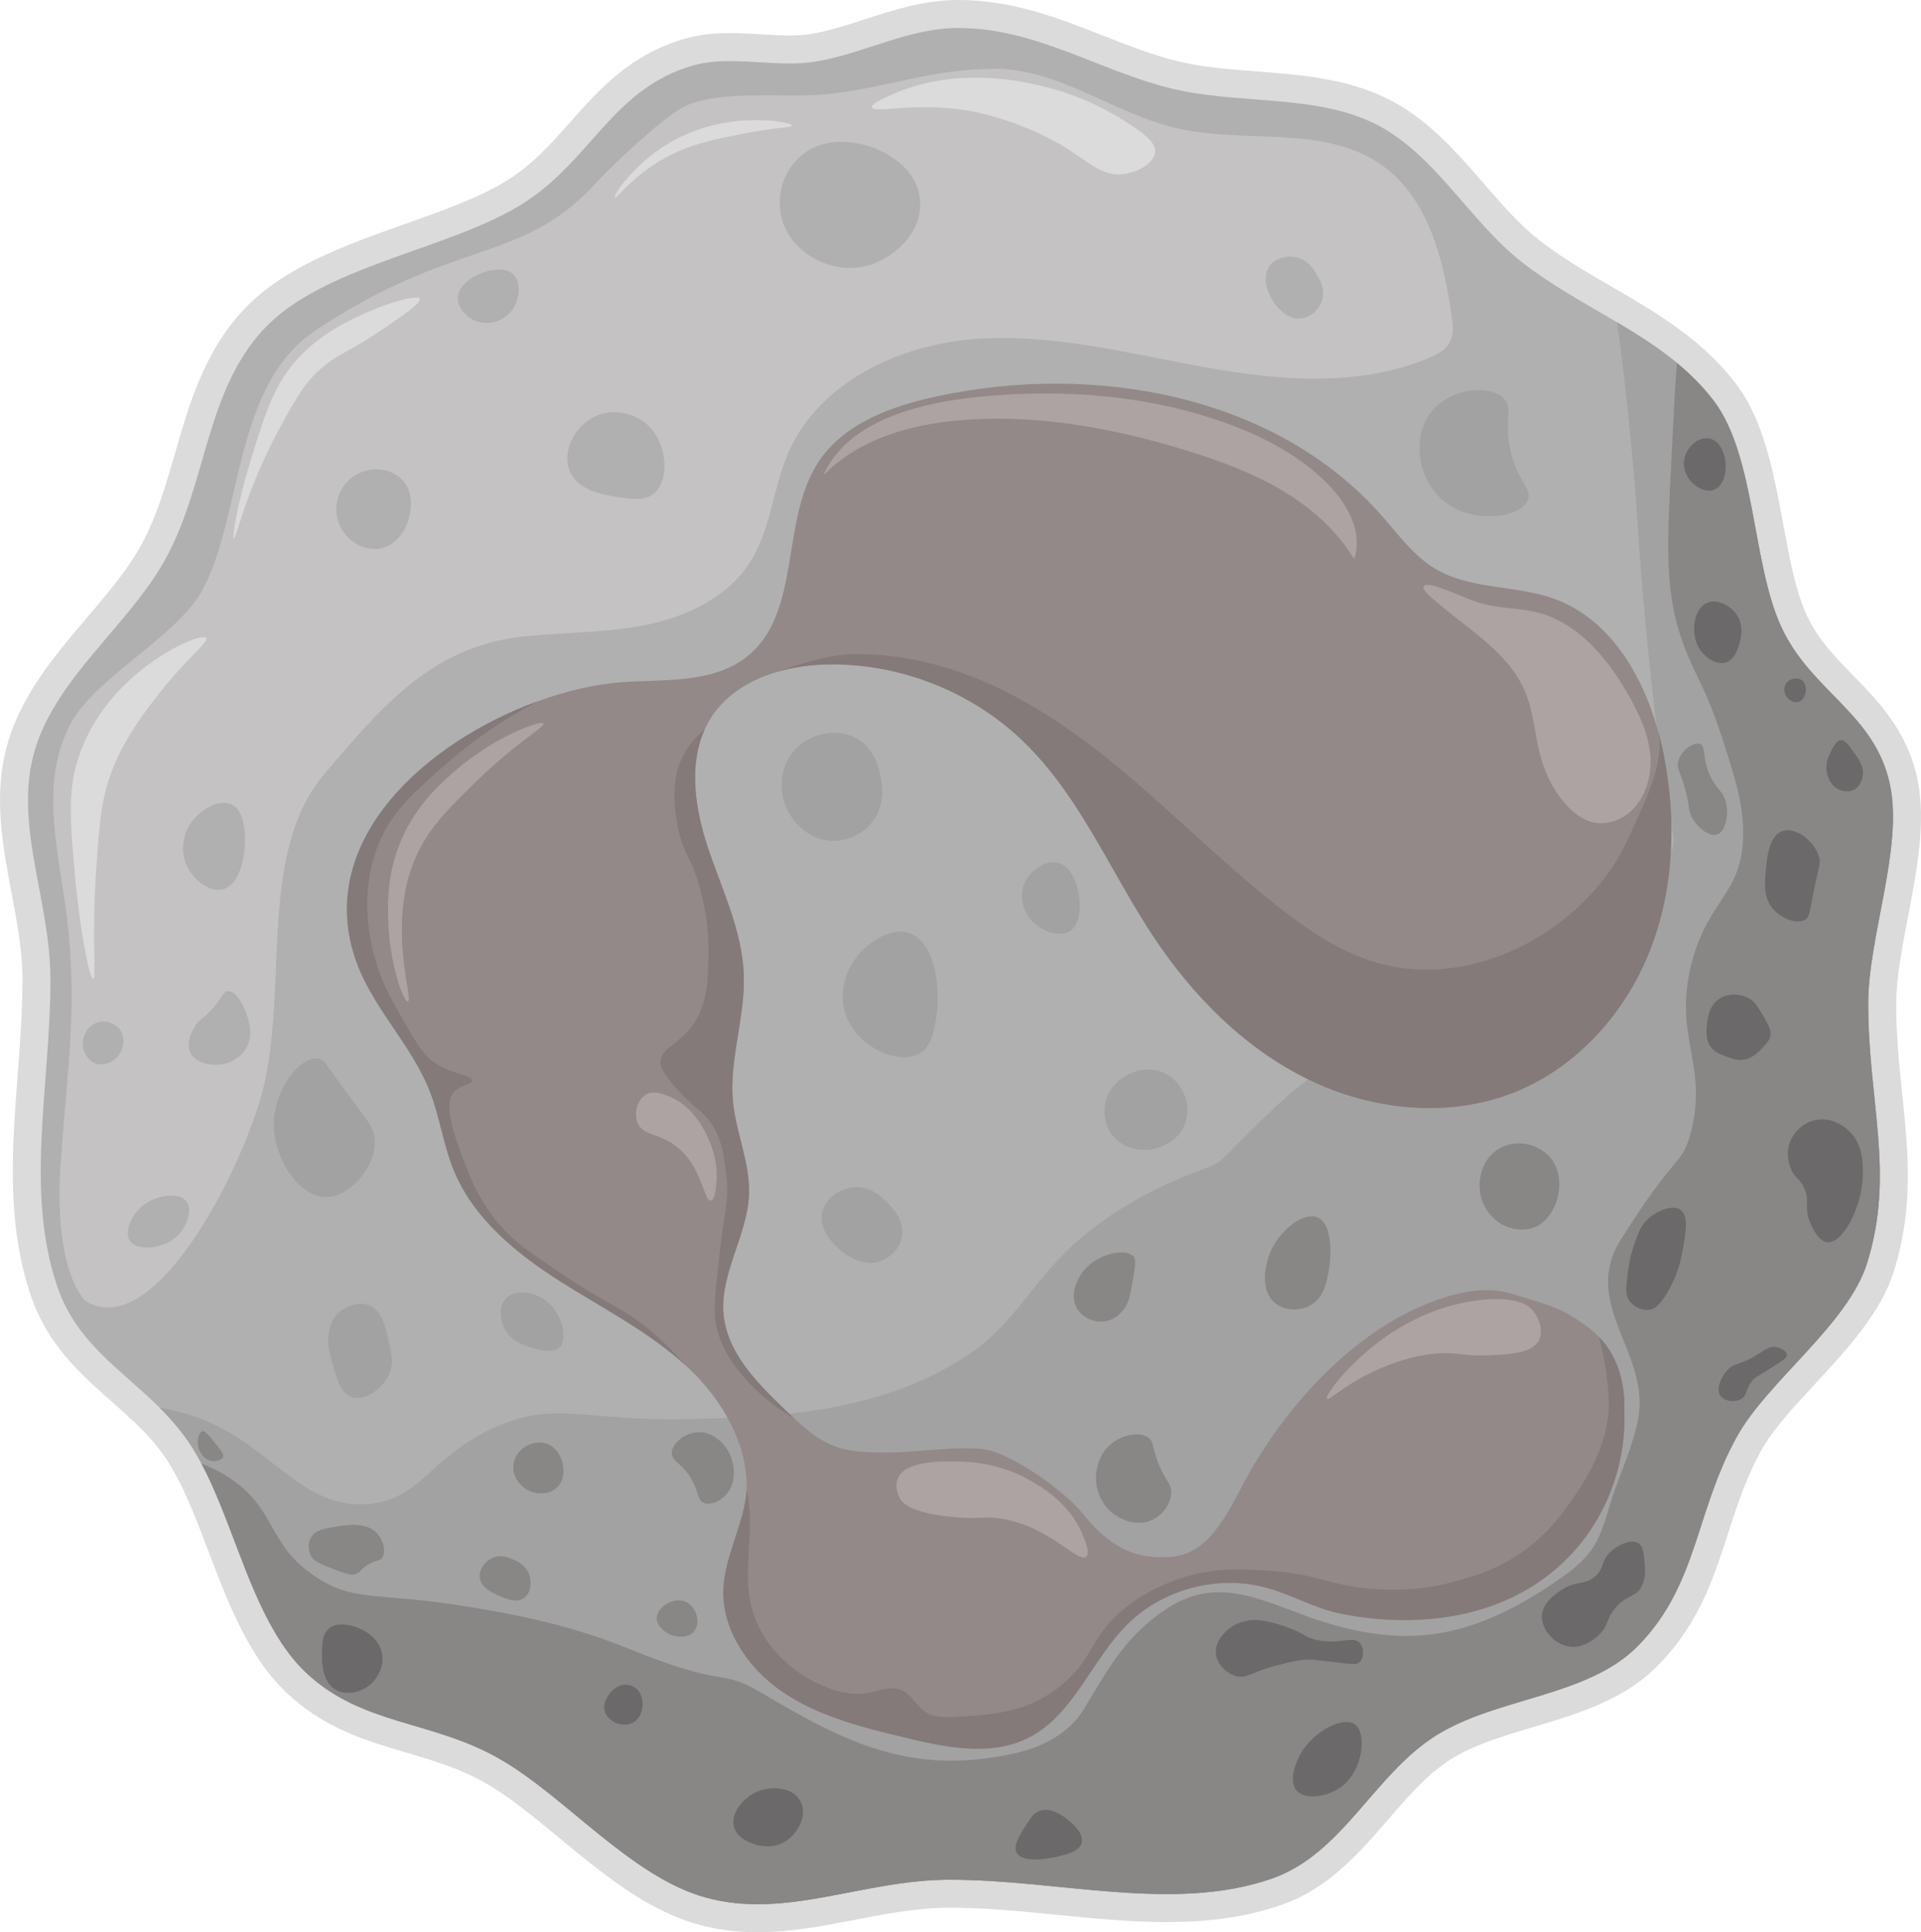 <?xml version="1.0" encoding="UTF-8"?>
<svg id="Capa_2" xmlns="http://www.w3.org/2000/svg" viewBox="0 0 550.159 553.31">
  <defs>
    <style>
      .cls-1 {
        fill: #898686;
      }

      .cls-2 {
        fill: #a3a2a2;
      }

      .cls-3 {
        fill: #c4c2c2;
      }

      .cls-4 {
        fill: #ada3a3;
      }

      .cls-5 {
        fill: #b0b0b0;
      }

      .cls-6 {
        fill: #dbdbdb;
      }

      .cls-7 {
        fill: #938989;
      }

      .cls-8 {
        fill: #6b6969;
      }

      .cls-9 {
        fill: #847a7a;
      }
    </style>
  </defs>
  <g id="Capa_1-2" data-name="Capa_1">
    <g>
      <g>
        <path class="cls-5" d="M217.006,549.303c-5.666,0-10.857-.668-15.87-2.043-13.952-3.827-26.379-14.097-38.397-24.027-7.616-6.294-14.81-12.238-22.033-16.307-7.61-4.292-15.479-6.613-23.088-8.858-11.129-3.283-22.637-6.678-32.715-16.17-3.515-3.313-6.659-7.373-9.615-12.414-4.794-8.117-8.396-17.598-11.881-26.766-2.981-7.843-5.796-15.25-9.25-21.727-.886-1.67-1.784-3.218-2.674-4.607-2.261-3.529-4.996-6.852-8.608-10.453-2.662-2.656-5.512-5.175-8.268-7.609-8.608-7.604-17.509-15.468-21.961-28.539-6.751-19.807-5.228-39.995-3.615-61.368.69-9.146,1.404-18.602,1.404-27.997,0-8.526-1.634-17.201-3.214-25.591-2.381-12.645-4.843-25.719-1.777-38.594,3.408-14.304,13.141-25.747,22.553-36.813,6.316-7.428,12.283-14.442,16.357-22.145,4.396-8.312,7.067-17.548,9.651-26.477,3.998-13.818,8.133-28.106,18.712-39.385,10.774-11.488,28.032-17.612,44.721-23.535,10.944-3.884,21.282-7.553,29.421-12.505,8.045-4.896,13.864-11.448,19.492-17.786,8.048-9.063,16.37-18.436,30.858-22.641,3.425-.996,7.199-1.46,11.877-1.46,2.906,0,5.85.177,8.695.348,2.743.165,5.579.336,8.273.336,2.504,0,4.66-.147,6.593-.451,5.432-.856,10.677-2.562,16.23-4.368,8.074-2.626,16.424-5.342,25.594-5.342,14.716,0,27.598,5.06,40.057,9.953,7.1,2.788,14.441,5.672,21.902,7.487,7.297,1.773,15.32,2.393,23.079,2.991,12.15.938,24.714,1.906,35.694,7.239,10.944,5.324,19.021,14.635,26.833,23.639,5.356,6.172,10.414,12.003,16.276,16.582,6.589,5.15,13.977,9.443,21.121,13.594,1.924,1.118,3.843,2.233,5.746,3.363,5.459,3.232,11.825,7.188,17.62,11.985,4.331,3.577,7.946,7.277,11.048,11.31,7.566,9.845,10.273,24.457,12.889,38.589,1.889,10.195,3.672,19.825,7.08,27.174,3.482,7.5,8.626,12.766,14.071,18.341,7.227,7.399,14.699,15.05,17.344,27.799,2.342,11.273-.255,24.823-2.767,37.929-1.758,9.174-3.419,17.839-3.419,25.406,0,9.501.893,18.124,1.755,26.463,1.669,16.129,3.244,31.363-2.226,48.95-3.438,11.051-12.729,21.083-21.713,30.785-6.394,6.904-12.433,13.426-15.949,19.791-.334.6-.651,1.188-.951,1.774-.074.141-.171.346-.171.346l-.05.096c-.288.547-.566,1.095-.826,1.633-.309.627-.593,1.225-.868,1.824-.359.78-.696,1.543-1.024,2.308-.479,1.119-.94,2.242-1.382,3.364-.525,1.358-1.03,2.721-1.514,4.083-.7,1.956-1.358,3.933-1.966,5.778-.213.635-.409,1.243-.606,1.851-.361,1.132-.712,2.219-1.067,3.301v.018l-.337,1.029c-.168.514-.337,1.03-.513,1.541-.088.253-.16.461-.224.669l-.034.106c-.477,1.418-.963,2.836-1.472,4.232-.092.238-.147.387-.194.535l-.057.167c-.853,2.324-1.684,4.394-2.541,6.327-.205.464-.423.934-.642,1.402-.285.623-.591,1.257-.907,1.894v.019l-.44.871c-3.023,5.899-6.668,10.987-11.142,15.553-8.951,9.13-21.722,12.945-34.072,16.636-9.116,2.724-17.727,5.296-24.769,9.797-7.07,4.523-12.655,10.977-18.568,17.811-8.085,9.344-16.445,19.006-28.965,23.374-9.143,3.191-19.142,4.677-31.469,4.677-10.188,0-20.762-1.043-30.988-2.053-10.261-1.012-20.87-2.06-31.115-2.06-9.66,0-19.036,1.813-28.105,3.566-8.785,1.698-17.87,3.454-26.932,3.455Z"/>
        <path class="cls-6" d="M274.473,8.015c22.262,0,40.302,12.29,61.012,17.327,18.982,4.614,40.778,1.593,57.971,9.941,17.306,8.42,27.361,28.034,42.392,39.775,8.576,6.703,18.124,11.803,27.289,17.244,5.989,3.548,11.813,7.241,17.11,11.627,3.796,3.134,7.324,6.631,10.427,10.665,12.165,15.827,11.017,46.695,19.51,65.005,8.638,18.6,26.854,24.672,31.127,45.268,3.734,17.979-6.269,43.437-6.269,62.523,0,28.22,7.676,48.609-.29,74.222-5.514,17.72-28.52,33.858-37.344,49.83-.352.631-.693,1.262-1.014,1.893-.072.135-.135.259-.197.393-.31.59-.61,1.18-.89,1.759-.31.631-.61,1.262-.9,1.893-.372.807-.724,1.603-1.066,2.4-.496,1.159-.972,2.317-1.427,3.476-.548,1.417-1.066,2.814-1.562,4.21-.703,1.965-1.355,3.92-1.996,5.865-.217.652-.424,1.293-.631,1.935-.403,1.262-.807,2.514-1.221,3.765-.01.021-.021.052-.021.083-.207.631-.414,1.272-.631,1.903-.093.269-.186.538-.269.807-.466,1.386-.941,2.772-1.438,4.138-.093.238-.176.465-.248.693-.755,2.059-1.552,4.076-2.441,6.082-.197.445-.403.89-.61,1.335-.403.879-.838,1.759-1.283,2.638v.011c-2.586,5.048-5.876,9.92-10.438,14.575-14.441,14.73-40.675,14.7-58.136,25.861-17.658,11.296-26.565,33.754-46.695,40.778-9.597,3.35-19.726,4.454-30.15,4.454-20.128,0-41.371-4.112-62.103-4.112-19.609,0-37.247,7.021-55.035,7.021-4.912,0-9.831-.535-14.811-1.9-21.641-5.938-40.385-29.182-59.522-39.961-19.313-10.893-38.999-9.362-55.023-24.455-3.434-3.238-6.351-7.169-8.907-11.524-8.576-14.523-13.293-33.806-21.051-48.35-.9-1.697-1.841-3.331-2.834-4.883-2.71-4.231-5.845-7.831-9.155-11.13-10.965-10.945-23.782-18.506-29.265-34.602-9.403-27.589-1.996-57.298-1.996-88.073,0-21.827-9.941-42.919-5.1-63.257,5.359-22.489,28.003-38.068,38.554-58.012,11.42-21.599,11.162-47.315,27.744-64.995,16.872-17.989,52.116-22.468,73.301-35.357,20.213-12.3,26.182-33.268,49.385-40.002,3.44-1,7.059-1.301,10.759-1.301,5.58,0,11.348.684,16.968.684,2.443,0,4.857-.129,7.217-.5,13.924-2.193,26.668-9.662,41.202-9.662M274.473,0c-9.806,0-18.462,2.816-26.833,5.539-5.398,1.756-10.496,3.414-15.616,4.221-1.722.271-3.676.402-5.97.402-2.574,0-5.225-.16-8.032-.329-2.905-.175-5.909-.355-8.936-.355-5.067,0-9.197.515-12.998,1.62-15.595,4.526-24.308,14.338-32.733,23.827-5.681,6.398-11.047,12.441-18.579,17.024-7.785,4.736-17.933,8.338-28.677,12.151-17.14,6.082-34.864,12.373-46.304,24.57-11.238,11.982-15.509,26.741-19.639,41.013-2.644,9.138-5.142,17.769-9.345,25.718-3.868,7.312-9.697,14.165-15.867,21.42-9.718,11.427-19.768,23.243-23.398,38.481-3.263,13.707-.721,27.209,1.738,40.265,1.617,8.586,3.144,16.697,3.144,24.849,0,9.244-.708,18.625-1.393,27.696-1.572,20.834-3.198,42.379,3.817,62.962,4.794,14.076,14.1,22.297,23.098,30.247,2.837,2.506,5.516,4.873,8.091,7.443,3.404,3.393,5.966,6.5,8.068,9.781.829,1.295,1.671,2.748,2.503,4.315,3.344,6.269,6.116,13.562,9.05,21.284,3.544,9.324,7.208,18.965,12.18,27.386,3.142,5.355,6.518,9.705,10.31,13.28,10.777,10.151,22.752,13.684,34.332,17.1,7.735,2.282,15.041,4.437,22.252,8.504,6.916,3.895,13.976,9.729,21.451,15.906,12.344,10.2,25.108,20.747,39.888,24.803,5.365,1.471,10.902,2.185,16.932,2.185,9.445,0,18.722-1.793,27.693-3.527,8.882-1.717,18.067-3.493,27.343-3.493,10.048,0,20.558,1.037,30.721,2.04,10.323,1.019,20.997,2.072,31.382,2.072,12.616,0,23.342-1.603,32.791-4.901,13.529-4.721,22.245-14.794,30.675-24.536,5.717-6.607,11.117-12.847,17.698-17.058,6.566-4.197,14.915-6.692,23.754-9.332,12.838-3.835,26.113-7.802,35.786-17.669,4.763-4.86,8.638-10.268,11.847-16.532l.882-1.721v-.067c.199-.412.38-.797.553-1.174.211-.452.439-.944.656-1.436.887-2.002,1.751-4.151,2.635-6.561l.06-.163.053-.166c.021-.067.047-.133.075-.203l.036-.091.033-.092c.455-1.25.932-2.625,1.503-4.326l.032-.095.029-.096c.056-.181.12-.361.183-.542.192-.557.371-1.106.549-1.651l.124-.378.399-1.217v-.019c.289-.887.575-1.775.861-2.669.193-.598.392-1.215.601-1.842.575-1.744,1.239-3.743,1.939-5.698.49-1.379.976-2.689,1.491-4.02.407-1.036.856-2.129,1.319-3.21.341-.796.66-1.515.975-2.197.268-.583.537-1.149.815-1.715l.014-.028.014-.028c.22-.457.477-.964.763-1.509l.097-.184.087-.188.044-.082.021-.04c.242-.477.519-.993.871-1.625,3.294-5.962,9.172-12.31,15.396-19.03,9.287-10.03,18.891-20.401,22.599-32.317,5.714-18.373,4.097-34.004,2.385-50.553-.852-8.238-1.733-16.756-1.733-26.05,0-7.188,1.626-15.671,3.347-24.653,2.585-13.491,5.259-27.441,2.754-39.499-2.882-13.893-11.126-22.334-18.4-29.781-5.199-5.324-10.11-10.352-13.305-17.232-3.194-6.886-4.933-16.275-6.773-26.215-2.703-14.597-5.498-29.691-13.651-40.299-3.291-4.277-7.11-8.19-11.679-11.961-5.993-4.962-12.527-9.024-18.127-12.342-1.905-1.131-3.833-2.252-5.766-3.374-7.353-4.272-14.299-8.307-20.672-13.289-5.558-4.342-10.493-10.03-15.717-16.052-8.075-9.309-16.426-18.934-28.104-24.616-11.67-5.666-24.618-6.665-37.14-7.631-7.951-.614-15.46-1.193-22.444-2.89-7.196-1.75-14.088-4.458-21.386-7.324-12.805-5.029-26.046-10.23-41.519-10.23h0Z"/>
      </g>
      <path class="cls-2" d="M535.041,287.389c0,28.22,7.676,48.609-.29,74.222-5.514,17.72-28.52,33.858-37.344,49.83-.352.631-.693,1.262-1.014,1.893-.072.135-.135.259-.197.393-.31.59-.61,1.169-.89,1.759-.31.631-.61,1.262-.9,1.893-.372.807-.724,1.603-1.065,2.4-.507,1.169-.972,2.328-1.427,3.476-.548,1.417-1.065,2.814-1.562,4.21-.703,1.976-1.365,3.931-1.996,5.865-.217.652-.424,1.293-.631,1.934-.414,1.262-.817,2.514-1.221,3.765-.01.021-.021.052-.021.083-.217.631-.424,1.272-.631,1.903-.093.269-.186.538-.269.807-.476,1.386-.952,2.772-1.438,4.138-.093.238-.176.466-.248.693-.765,2.048-1.562,4.076-2.441,6.083-.197.445-.404.89-.61,1.334-.403.879-.838,1.759-1.283,2.648-2.586,5.048-5.876,9.92-10.438,14.575-14.441,14.731-40.675,14.7-58.136,25.861-17.658,11.296-26.565,33.754-46.695,40.778-28.127,9.817-60.784.341-92.252.341-25.023,0-46.83,11.431-69.846,5.12-21.641-5.938-40.385-29.182-59.522-39.961-19.313-10.893-38.999-9.362-55.023-24.454-3.434-3.238-6.352-7.169-8.907-11.524-9.569-16.21-14.338-38.358-23.886-53.233-2.71-4.231-5.845-7.831-9.155-11.131,6.217,1.097,12.103,2.948,17.41,5.679,16.003,8.234,25.406,23.72,42.909,21.858,14.741-1.572,17.203-13.531,35.627-21.858,17.586-7.955,25.365-1.572,56.667-2.431,23.616-.641,53.729-1.458,79.332-18.62,11.142-7.468,16.983-18.239,26.025-27.659,11.159-11.627,26.338-19.999,41.368-25.464,1.224-.445,2.466-.876,3.569-1.569,1.101-.691,2.028-1.621,2.945-2.542,7.483-7.52,14.658-15.05,23.103-21.461,7.702-5.848,15.963-10.925,24.567-15.332,14.501-7.427,29.91-12.578,44.93-18.788,7.571-3.13,15.211-6.609,21.653-11.756,4.65-3.715,12.648-11.689,12.648-18.235,2.503-8.11-1.479-4.407-7.314-67.684-2.162-23.368-1.8-25.83-3.641-46.136-1.448-15.941-2.969-28.654-4.365-38.792,10.293,6.093,20.099,12.62,27.537,22.292,12.165,15.827,11.017,46.695,19.51,65.005,8.638,18.599,26.854,24.672,31.127,45.268,3.734,17.979-6.269,43.437-6.269,62.522Z"/>
      <path class="cls-1" d="M535.041,287.389c0,28.22,7.676,48.609-.29,74.222-5.514,17.72-28.52,33.858-37.344,49.83-.352.631-.693,1.262-1.014,1.893-.072.135-.135.259-.197.393-.31.59-.61,1.179-.89,1.759-.31.631-.61,1.262-.9,1.893-.372.807-.724,1.603-1.065,2.4-.496,1.159-.972,2.317-1.427,3.476-.548,1.417-1.065,2.814-1.562,4.21-.703,1.965-1.355,3.921-1.996,5.865-.217.652-.424,1.293-.631,1.934-.404,1.262-.807,2.514-1.221,3.765-.01.021-.021.052-.021.083-.207.631-.414,1.272-.631,1.903-.093.269-.186.538-.269.807-.466,1.386-.941,2.772-1.438,4.138-.093.238-.176.466-.248.693-.755,2.058-1.552,4.076-2.441,6.083-.197.445-.404.89-.61,1.334-.403.879-.838,1.759-1.283,2.648-2.586,5.048-5.876,9.92-10.438,14.575-14.441,14.731-40.675,14.7-58.136,25.861-17.658,11.296-26.565,33.754-46.695,40.778-28.127,9.817-60.784.341-92.252.341-25.023,0-46.83,11.431-69.846,5.12-21.641-5.938-40.385-29.182-59.522-39.961-19.313-10.893-38.999-9.362-55.023-24.454-3.434-3.238-6.352-7.169-8.907-11.524-8.576-14.524-13.293-33.806-21.051-48.35,4.003,1.562,7.686,3.59,10.82,6.124,10.614,8.565,8.865,17.803,22.127,26.451,11.245,7.334,17.596,4.014,44.802,8.638,10.334,1.748,26.948,4.572,44.792,11.865,28.603,11.7,25.304,5.13,38.05,12.688,23.958,14.206,42.771,23.676,72.052,17.271,7.91-1.73,15.764-5.619,20.043-12.674,5.549-9.148,9.98-17.55,18.303-24.698,4.445-3.817,9.53-7.135,15.268-8.316,10.041-2.067,20.058,2.614,29.683,6.142,11.438,4.192,23.692,6.89,35.794,5.493,13.275-1.533,25.543-7.887,36.548-15.468,3.829-2.638,7.626-5.518,10.189-9.397,2.7-4.087,3.834-8.973,5.329-13.637,2.498-7.794,6.128-15.261,7.651-23.303,3.545-18.721-16.509-32.874-5.016-51.211,15.858-25.323,17.544-21.32,19.965-30.227,5.472-20.11-5.307-28.003.538-49.654,4.821-17.844,14.182-19.21,14.575-35.616.207-8.989-2.141-16.293-5.938-28.075-4.821-14.927-7.903-17.937-11.338-27.517-5.172-14.462-4.531-27.268-3.238-52.892.559-11.1,1.014-20.131,1.552-27.165,3.796,3.134,7.324,6.631,10.427,10.665,12.165,15.827,11.017,46.695,19.51,65.005,8.638,18.599,26.854,24.672,31.127,45.268,3.734,17.979-6.269,43.437-6.269,62.522Z"/>
      <path class="cls-7" d="M201.782,208.947c-4.634,10.252-2.679,22.768.931,33.682,4.014,12.082,9.879,23.886,10.303,36.62.403,12.186-4.272,24.227-3.083,36.361.879,8.886,4.883,17.41,4.572,26.337-.424,11.834-8.41,22.768-7.272,34.551,1.034,10.707,9.248,19.127,16.975,26.606,1.169,1.128,2.266,2.172,3.29,3.114,9.248,8.524,13.541,9.889,28.189,9.703,6.455-.093,20.875-2.1,27.175-.703,8.358,1.862,22.354,12.186,26.947,17.886,7.345,9.134,14.741,13.944,26.378,12.6,9.869-1.138,15.134-11.782,19.758-20.565,12.093-22.934,34.054-47.15,59.833-54.216,5.7-1.562,11.844-2.203,17.461-.383,6.765,2.193,12.796,3.362,18.61,7.469.993.703,3.517,2.121,6.093,4.821,3.382,3.527,6.879,9.248,7.251,18.444v.166c.031.879.041,1.79.01,2.731-.362,12.072-3.155,24.258-9.868,34.22-.445.662-.91,1.324-1.397,1.965-16.437,21.899-44.264,26.782-69.763,21.775-7.469-1.469-14.193-5.483-21.537-7.489-13.841-3.765-29.554.372-39.744,10.469-10.303,10.21-15.382,25.934-28.323,32.492-10.872,5.503-23.927,2.752-35.771-.124-11.989-2.917-24.258-5.948-34.489-12.848-10.22-6.889-18.144-18.568-17.069-30.858.041-.414.083-.828.145-1.241,0-.103.01-.197.031-.29,1.045-7.179,4.717-13.82,5.958-21.01.259-1.51.414-3.01.445-4.51.01-.052.01-.103.01-.155.362-13.034-7.013-25.747-16.675-34.83-.321-.31-.652-.61-.983-.89,0-.021-.021-.031-.031-.041-10.624-9.662-23.668-16.22-35.792-23.937-12.517-7.965-24.661-17.886-30.33-31.602-3.042-7.345-4.035-15.403-6.941-22.81-5.358-13.655-16.882-24.341-21.454-38.285-11.131-33.951,20.782-61.871,52.364-73.353,8.431-3.072,16.841-4.965,24.403-5.483,12.32-.848,25.996.352,35.616-7.376,15.786-12.672,9.279-39.123,20.554-55.922,7.365-10.965,20.937-15.786,33.847-18.568,45.04-9.682,96.825-.393,127.289,34.178,4.779,5.42,9.114,11.493,15.32,15.206,10.158,6.083,23.131,4.603,34.24,8.669,15.506,5.689,24.868,21.144,29.461,37.333.693,2.431,1.283,4.883,1.758,7.324,3.693,18.703,2.979,38.544-4.055,56.253-7.034,17.72-20.751,33.092-38.42,40.24-18.899,7.655-40.954,5.369-59.285-3.558-18.331-8.927-33.164-23.989-44.43-40.985-4.128-6.248-7.852-12.806-11.575-19.365-7.438-13.065-14.876-26.089-25.634-36.454-14.658-14.151-34.996-22.251-55.364-22.055-5.389.041-10.975.796-16.158,2.452-7.376,2.348-13.945,6.496-18.031,12.982-.662,1.055-1.241,2.141-1.738,3.248l-.01.01Z"/>
      <path class="cls-3" d="M17.241,335.371c1.812-29.047,5.564-47.81,1.349-76.909-2.534-17.495-6.569-34.422,1.079-50.193,6.878-14.183,31.066-25.641,38.449-39.567,11.292-21.3,8.799-58.281,31.916-73.84,40.085-26.979,59.221-18.938,80.755-42.57,4.674-5.13,18.709-18.312,24.827-21.589,9.922-5.314,30.652-2.445,41.828-3.778,18.168-2.167,28.873-7.067,47.169-7.238,18.465-.173,34.354,12.827,52.337,17.02,19.571,4.563,42.184-1.066,58.644,10.463,13.468,9.434,17.868,27.164,20.183,43.444.343,2.409.636,4.989-.443,7.169-1.199,2.422-3.804,3.774-6.3,4.81-20.238,8.401-43.205,6.343-64.765,2.425-21.559-3.918-43.196-9.581-65.046-7.93-21.85,1.65-44.651,12.435-53.422,32.515-4.47,10.234-5.022,22.11-11.062,31.503-6.299,9.795-17.666,15.284-29.059,17.7-11.393,2.415-23.155,2.228-34.748,3.341-26.673,2.561-40.779,19.196-58.131,39.615-19.733,23.221-9.517,64.256-18.35,93.37-7.468,24.616-31.303,69.084-50.057,57.371-7.692-8.797-7.687-28.561-7.153-37.132Z"/>
      <path class="cls-6" d="M176.052,56.609c-.491-.473,4.404-8.102,12.953-13.965,2.617-1.795,7.987-5.077,15.584-6.881,11.515-2.734,22.253-.671,22.263.202.007.586-4.807.493-14.572,2.429-6.655,1.319-12.204,2.419-17.811,4.857-12.062,5.247-17.891,13.866-18.418,13.358Z"/>
      <path class="cls-6" d="M254.85,27.329c9.316-4.228,17.638-4.836,20.914-4.992,12.25-.584,21.569,1.936,26.716,3.373,1.51.421,11.333,3.25,21.858,10.389,4.869,3.303,6.647,5.33,6.477,7.421-.26,3.183-4.983,5.877-9.175,6.342-6.125.678-9.877-3.539-17.271-8.096,0,0-9.681-5.965-22.803-9.175-17.176-4.202-31.428.226-31.843-1.889-.185-.942,2.564-2.21,5.127-3.373Z"/>
      <path class="cls-6" d="M26.686,280.253c-1.12.119-3.945-14.841-5.262-29.954-1.447-16.605-2.095-25.11,1.619-35.014,4.177-11.136,11.233-17.886,13.965-20.442,9.374-8.77,21.018-13.597,22.061-12.144.809,1.127-5.257,5.338-13.56,15.989-3.742,4.8-8.885,11.398-12.548,19.834-3.902,8.987-4.476,16.571-5.465,31.371-1.275,19.094.155,30.257-.81,30.359Z"/>
      <path class="cls-6" d="M102.988,90.408c-4.244,2.022-10.758,5.125-16.799,11.334-7.451,7.657-9.94,15.678-14.37,29.954-3.699,11.919-5.455,22.306-4.857,22.466.706.188,3.605-14.207,13.358-31.978,4.901-8.93,7.66-13.827,13.56-18.215,4.237-3.151,7.099-3.813,15.787-9.715,5.219-3.545,11.093-7.535,10.524-8.703-.655-1.346-9.756,1.309-17.203,4.857Z"/>
      <path class="cls-5" d="M246.485,41.227c-1.978-.425-11.1-2.383-17.811,4.048-4.621,4.429-6.287,11.1-4.857,17.001,1.914,7.899,8.636,11.376,10.12,12.144,1.259.651,7.342,3.63,14.572,1.619,7.461-2.075,15.676-9.335,14.977-18.62-.73-9.699-10.677-14.834-17.001-16.191Z"/>
      <path class="cls-5" d="M185.092,121.374c-3.657-3.116-9.475-4.516-14.572-2.159-5.779,2.672-9.403,9.603-7.556,15.112,2.119,6.32,10.339,7.492,14.572,8.096,3.58.51,7.167,1.022,9.715-1.079,4.588-3.784,4.103-14.633-2.159-19.97Z"/>
      <path class="cls-5" d="M371.766,73.812c-2.631-.758-6.028-.18-7.893,2.024-2.98,3.522-.547,9.422,2.226,12.346.877.925,3.096,3.264,6.274,3.036,3.021-.217,5.465-2.651,6.274-5.262.985-3.181-.674-5.926-1.619-7.489-.851-1.408-2.298-3.801-5.262-4.655Z"/>
      <path class="cls-5" d="M146.907,78.467c-3.859-3.525-15.233.826-15.787,6.477-.26,2.653,1.898,5.25,4.048,6.477,3.665,2.091,8.664.975,11.334-2.429,2.602-3.317,2.697-8.431.405-10.524Z"/>
      <path class="cls-5" d="M114.929,137.161c-3.733-3.625-9.998-3.57-14.168-.405-4.389,3.332-5.608,9.468-3.238,14.168,2.115,4.192,7.038,7.145,11.739,6.072,4.831-1.103,6.857-5.871,7.286-6.881.188-.442,3.323-8.155-1.619-12.953Z"/>
      <path class="cls-5" d="M66.355,230.397c-4.052-1.967-10.64,2.186-12.953,7.556-.22.51-2.355,5.708.54,10.794,1.829,3.213,5.895,6.784,9.715,5.937,5.227-1.16,6.416-9.798,6.477-13.493.034-2.05.146-8.889-3.778-10.794Z"/>
      <path class="cls-5" d="M65.276,283.828c2.346-.183,4.558,4.244,5.397,6.746.64,1.907,1.998,5.955-.27,9.715-1.679,2.783-4.371,3.794-5.127,4.048-3.821,1.284-9.234.381-10.794-2.968-1.274-2.735.528-6.013,1.079-7.016,1.397-2.542,2.613-2.355,5.667-5.937,2.668-3.13,2.777-4.488,4.048-4.588Z"/>
      <path class="cls-5" d="M27.9,292.801c-3.157.992-4.706,4.599-4.048,7.489.066.289.808,3.311,3.643,4.25,3.114,1.032,5.706-1.457,5.869-1.619,2.03-2.016,2.856-5.774.81-8.298-1.497-1.846-4.104-2.503-6.274-1.821Z"/>
      <path class="cls-5" d="M53.402,344.007c1.762,2.245.263,6.734-2.024,9.31-3.97,4.471-12.024,5.104-14.168,2.024-1.562-2.244.151-6.263,2.024-8.501,3.837-4.583,11.814-5.832,14.168-2.833Z"/>
      <path class="cls-2" d="M245.675,211.642c-5.382-3.227-13.124-2.035-17.811,2.833-4.977,5.17-4.958,12.873-2.024,18.215.273.498,4.627,8.117,12.953,8.096.56-.002,6.817-.122,10.929-5.262,4.123-5.154,2.853-11.305,2.429-13.358-.42-2.035-1.566-7.58-6.477-10.524Z"/>
      <path class="cls-2" d="M91.047,303.123c-5.088-.563-11.81,8.217-12.548,17.001-.888,10.558,6.738,22.692,14.977,22.668,5.615-.016,9.93-5.676,10.524-6.477.711-.958,3.835-5.167,3.238-10.524-.332-2.984-1.597-4.341-6.477-10.929-7.633-10.307-7.908-11.539-9.715-11.739Z"/>
      <path class="cls-2" d="M260.113,267.097c-5.808-1.737-11.803,3.747-12.953,4.858-4.66,4.497-7.371,12.069-4.858,18.89,3.363,9.125,15.11,14.28,21.049,10.794,3.609-2.118,4.308-6.979,4.857-10.794,1.142-7.938-.32-21.421-8.095-23.748Z"/>
      <path class="cls-2" d="M430.662,114.088c-3.891-4.025-14.602-3.034-20.239,3.238-5.641,6.277-3.567,14.912-3.238,16.191.259,1.007,2.161,7.939,8.905,11.739,8,4.507,19.442,2.707,21.454-2.024,1.369-3.219-2.755-5.145-4.857-13.763-2.169-8.89.863-12.396-2.024-15.382Z"/>
      <path class="cls-2" d="M334.053,307.576c-6.186-3.403-14.107.184-16.731,5.937-1.507,3.304-1.496,7.825,1.079,11.334,3.881,5.287,10.742,4.404,11.334,4.318.346-.051,7.476-1.215,9.715-7.556,1.855-5.256-.595-11.391-5.397-14.033Z"/>
      <path class="cls-2" d="M303.289,247.128c-3.207-.977-7.803,1.44-9.715,5.397-1.897,3.927-.573,8.175,1.619,10.794,3.006,3.592,8.515,5.163,11.334,3.238,4.83-3.297,2.832-17.581-3.238-19.43Z"/>
      <path class="cls-2" d="M244.865,339.959c-3.815.197-8.189,2.684-9.31,6.881-1.453,5.438,3.6,9.835,4.857,10.929.86.748,6.383,5.554,12.144,3.238,2.593-1.042,4.973-3.422,5.667-6.477,1.162-5.112-3.064-9.186-4.453-10.524-1.387-1.337-4.438-4.279-8.905-4.048Z"/>
      <path class="cls-2" d="M155.408,371.802c-2.876-1.722-7.932-2.756-10.524,0-2.647,2.815-.885,7.628-.81,7.826,1.784,4.673,7.013,5.997,8.905,6.477,2.182.553,5.603,1.419,7.286-.27,2.605-2.615.513-10.817-4.857-14.033Z"/>
      <path class="cls-2" d="M105.484,373.691c-3.291-1.166-7.378.604-9.445,3.238-1.366,1.74-1.686,3.649-1.889,4.857-.367,2.19-.142,4.213.54,6.747,1.743,6.476,2.864,10.637,6.207,11.604,3.99,1.154,9.167-2.816,10.794-7.286.997-2.738.462-5.113-.27-8.366-1.069-4.749-2.125-9.443-5.937-10.794Z"/>
      <path class="cls-1" d="M377.365,348.631c-4.073-1.744-10.582,3.575-13.223,9.175-1.888,4.003-3.494,11.742,1.079,15.382,2.659,2.116,6.727,2.305,9.715.81,4.285-2.144,5.107-7.133,5.667-10.524.626-3.793,1.146-12.965-3.238-14.842Z"/>
      <path class="cls-1" d="M443.615,331.053c-3.185-3.372-8.985-4.886-13.763-2.429-5.393,2.773-7.027,9.342-5.667,14.302,1.135,4.139,4.569,7.937,9.175,8.905.748.157,3.989.838,7.016-.81,5.923-3.224,8.759-14.124,3.238-19.969Z"/>
      <path class="cls-1" d="M486.927,213.058c-1.843-.755-5.43,1.75-6.274,4.857-.588,2.165.601,2.983,2.024,8.298,1.397,5.22.723,6.195,2.226,8.501,1.5,2.299,4.594,5.044,6.881,4.25,2.411-.837,3.247-5.369,2.631-8.703-.732-3.963-3.121-4.105-5.06-9.108-1.832-4.726-.795-7.426-2.429-8.096Z"/>
      <path class="cls-1" d="M328.948,411.741c-2.579-1.977-7.341-.784-10.255,1.349-4.225,3.094-5.679,8.982-4.318,13.763.254.891,1.58,5.166,5.937,7.556,1.103.605,5.313,2.914,9.715.81,3.108-1.486,5.334-4.706,5.397-7.826.057-2.782-1.654-3.123-3.778-8.635-1.764-4.577-1.16-5.837-2.699-7.016Z"/>
      <path class="cls-1" d="M324.626,359.782c-2.263-2.562-10.99-.771-14.842,4.857-.468.684-3.874,5.66-1.349,9.985,1.546,2.647,4.798,4.167,7.826,3.778,2.994-.384,4.781-2.506,5.397-3.238,1.613-1.916,1.997-4.002,2.699-8.096.726-4.239,1.089-6.358.27-7.286Z"/>
      <path class="cls-1" d="M207.22,413.63c-.568-.644-3.384-3.842-7.556-3.508-3.628.29-7.233,3.167-7.286,5.937-.049,2.536,2.922,2.73,5.667,7.556,2.147,3.774,1.625,5.934,3.508,6.746,2.049.884,4.933-.696,6.477-2.429,3.27-3.67,2.637-10.389-.81-14.302Z"/>
      <path class="cls-1" d="M156.236,413.31c-3.873-1.103-8.551,1.666-9.175,5.937-.567,3.882,2.482,7.184,5.667,8.096,2.038.584,5.072.458,7.016-1.619,1.787-1.909,1.657-4.399,1.619-5.127-.138-2.654-1.7-6.31-5.127-7.286Z"/>
      <path class="cls-1" d="M198.855,467.061c1.917-2.473.521-6.994-2.429-8.366-3.464-1.611-8.226,1.512-8.366,4.588-.11,2.426,2.686,4.149,2.968,4.318,2.278,1.362,6.078,1.716,7.826-.54Z"/>
      <path class="cls-1" d="M62.442,414.304c-2.431-3.107-3.662-4.656-4.453-4.453-.976.251-1.352,2.114-1.349,3.238.006,2.336,1.655,4.87,3.913,5.262,1.309.227,3.049-.227,3.373-1.214.181-.55-.131-1.104-1.484-2.833Z"/>
      <path class="cls-1" d="M109.397,446.147c1.237-1.597.462-4.993-1.349-7.016-3.039-3.396-8.607-2.488-12.278-1.889-2.978.485-5.556.946-6.746,3.103-.926,1.678-.728,3.866.135,5.397.786,1.395,2.829,2.208,6.881,3.778,4.218,1.634,5.037,1.495,5.532,1.349,1.696-.499,1.719-1.703,4.318-3.103,2.106-1.135,2.829-.742,3.508-1.619Z"/>
      <path class="cls-1" d="M147.11,446.62c-1.192-.53-3.717-1.654-6.274-.405-1.953.954-3.655,3.162-3.441,5.465.274,2.94,3.52,4.392,5.465,5.262,1.924.861,5.067,2.267,7.286.607,1.97-1.474,2.156-4.575,1.417-6.679-.945-2.689-3.413-3.788-4.453-4.25Z"/>
      <path class="cls-8" d="M494.213,132.708c-.165-2.156-1.3-6.52-4.723-7.151-3.042-.561-5.953,2.183-6.881,4.992-.906,2.743.06,5.608,1.754,7.421,1.262,1.351,3.955,3.216,6.477,2.294,2.988-1.093,3.545-5.3,3.373-7.556Z"/>
      <path class="cls-8" d="M497.452,176.147c-1.772-2.7-5.472-4.672-8.298-3.643-4.019,1.464-5.184,8.603-2.631,12.953,1.464,2.494,4.781,5.149,7.691,4.25,2.756-.851,3.679-4.434,4.048-5.869.328-1.275,1.194-4.639-.81-7.691Z"/>
      <path class="cls-8" d="M516.126,194.843c-1.151-.879-3.425-.778-4.554.81-1.087,1.529-.471,3.534.708,4.554.746.645,2,1.14,3.036.708,1.958-.816,2.587-4.715.81-6.072Z"/>
      <path class="cls-8" d="M530.239,214.475c-1.821-2.485-2.634-2.542-2.935-2.53-1.357.053-2.27,1.895-2.935,3.238-.684,1.381-1.763,3.56-1.113,6.274.172.72.802,3.351,3.238,4.554.332.164,2.365,1.167,4.351.202,2.114-1.027,2.551-3.493,2.631-3.947.481-2.717-1.099-4.873-3.238-7.792Z"/>
      <path class="cls-8" d="M521.064,245.779c-1.044-4.606-6.601-9.096-10.524-7.826-3.977,1.287-4.544,7.932-4.857,11.604-.296,3.471-.649,7.606,2.159,10.794,2.347,2.666,6.732,4.476,9.175,2.968,1.339-.826,1.164-2.074,2.699-9.445,1.298-6.233,1.686-6.608,1.349-8.096Z"/>
      <path class="cls-8" d="M523.358,355.745c4.186.384,9.779-9.48,10.12-18.823.109-2.999.332-9.113-4.048-13.155-.664-.613-4.452-4.109-9.512-3.036-3.669.778-6.499,3.638-7.489,6.881-.961,3.149.04,5.916.405,6.881,1.131,2.995,2.513,2.795,3.845,5.667,1.679,3.618.053,5.158,1.417,9.108.156.453,2.2,6.196,5.262,6.477Z"/>
      <path class="cls-8" d="M501.095,285.987c-2.281-1.335-5.837-1.809-8.635,0-3.191,2.062-3.482,5.855-3.643,7.961-.122,1.59-.305,3.979,1.214,5.937,1.117,1.439,2.675,2.027,4.453,2.699,1.666.629,2.804,1.058,4.318.945,3.134-.236,5.204-2.596,6.477-4.048.964-1.099,1.538-1.754,1.754-2.833.135-.676.215-1.947-1.754-5.262-1.789-3.013-2.684-4.519-4.183-5.397Z"/>
      <path class="cls-8" d="M481.26,346.435c-2.338-1.624-6.744.355-9.108,2.429-2.342,2.054-3.192,4.649-4.453,8.5-.918,2.803-1.217,4.969-1.417,6.477-.61,4.592-.915,6.888.405,8.703,1.3,1.788,3.846,2.93,6.072,2.429.808-.182,2.284-.74,4.655-4.655,2.989-4.935,3.942-9.492,4.25-11.132,1.133-6.032,2.071-11.031-.405-12.751Z"/>
      <path class="cls-8" d="M502.714,388.263c-4.934,2.917-5.976,1.891-7.961,4.048-1.709,1.857-3.493,5.394-2.024,7.421,1.13,1.559,3.98,1.944,5.802.945,2.038-1.118,1.252-3.127,3.643-5.667.664-.706.724-.55,5.397-3.508,3.527-2.232,4.22-2.782,4.183-3.508-.057-1.109-1.796-2.136-3.373-2.294-1.886-.189-2.9.927-5.667,2.564Z"/>
      <path class="cls-8" d="M469.319,441.965c1.177.808,1.349,2.387,1.619,4.857.23,2.107.537,4.924-.81,7.489-1.594,3.035-3.632,2.154-6.881,5.465-3.49,3.556-2.261,5.716-5.667,8.703-.919.806-4.095,3.591-8.096,3.036-4.288-.595-8.162-4.836-7.893-8.905.24-3.634,3.711-6.018,5.262-7.084,4.588-3.151,7.27-1.387,10.322-4.453,2.428-2.438,1.288-4.115,4.048-6.679,2.242-2.083,6.06-3.826,8.096-2.429Z"/>
      <path class="cls-8" d="M389.509,470.57c-1.974-2.387-5.783.531-12.413-.945-3.758-.836-3.202-1.922-9.58-4.048-6.077-2.026-8.654-1.731-9.445-1.619-1.363.192-4.609.698-7.151,3.373-.829.872-2.937,3.091-2.699,6.072.245,3.061,2.861,5.635,5.532,6.477,3.22,1.015,4.564-1.103,11.874-2.968,5.455-1.392,8.214-2.096,11.874-1.484.111.019,2.818.327,8.231.945,1.709.195,2.842.308,3.643-.405,1.238-1.101,1.374-3.9.135-5.397Z"/>
      <path class="cls-8" d="M388.025,493.777c-3.429-2.48-12.084,2.139-15.652,8.635-.404.736-3.778,7.046-1.079,10.255,2.52,2.996,9.107,1.833,12.953-1.079,6.136-4.647,7.296-15.265,3.778-17.811Z"/>
      <path class="cls-8" d="M303.289,531.557c2.683-.69,5.845-1.502,6.477-3.778.807-2.907-3.119-6.012-4.048-6.746-1.04-.822-4.704-3.72-8.096-2.429-1.587.604-2.375,1.843-3.778,4.048-1.837,2.886-3.709,5.829-2.699,7.826,1.58,3.121,9.155,1.847,12.144,1.079Z"/>
      <path class="cls-8" d="M229.281,515.838c-2.175-4.18-8.432-4.45-12.346-2.833-4.113,1.698-7.88,6.405-6.679,10.322,1.006,3.281,5.048,4.539,6.072,4.857,1.379.429,4.82,1.198,8.096-.607,3.887-2.142,7.005-7.611,4.857-11.739Z"/>
      <path class="cls-8" d="M181.112,493.372c-2.908,1.419-6.98-.327-7.893-3.238-.868-2.765,1.506-5.335,1.821-5.667.478-.503,2.101-2.208,4.453-2.024.153.012,2.012.185,3.238,1.619,2.043,2.389,1.791,7.646-1.619,9.31Z"/>
      <path class="cls-8" d="M94.285,466.252c1.937-1.565,4.605-1.052,5.869-.81,3.246.623,8.623,3.189,9.31,8.501.597,4.614-2.792,7.869-3.036,8.096-2.538,2.358-6.686,3.619-9.918,2.024-4.593-2.268-4.355-8.837-4.25-11.739.074-2.037.165-4.57,2.024-6.072Z"/>
      <path class="cls-9" d="M472.426,272.431c-7.034,17.72-20.751,33.092-38.42,40.24-18.899,7.655-40.954,5.369-59.284-3.558-18.331-8.927-33.164-23.989-44.43-40.985-4.128-6.248-7.851-12.806-11.575-19.365-7.438-13.065-14.875-26.089-25.634-36.454-14.658-14.151-34.995-22.251-55.364-22.055-5.389.041-10.976.796-16.158,2.452,8.074-2.578,14.76-5.3,23.491-5.386,8.113-.08,16.377,1.164,24.175,3.363,16.384,4.619,31.268,13.601,44.644,23.955,18.442,14.276,34.602,31.316,53.004,45.644,9.211,7.172,19.277,13.783,30.693,16.223,18.426,3.938,37.858-2.62,51.983-14.623,6.999-5.947,13.1-13.454,16.81-21.904,3.675-8.37,11.063-21.651,8.362-31.123.693,2.431,1.283,4.883,1.759,7.324,3.693,18.703,2.979,38.544-4.055,56.253Z"/>
      <path class="cls-9" d="M227.498,406.217c-10.148-5.907-21.434-16.727-22.706-28.747-.383-3.662.197-8.741,1.345-18.889,1.417-12.362,2.752-15.103,1.893-22.127-.735-5.958-1.469-11.948-5.938-16.737-2.245-2.4-4.697-3.703-8.907-8.627-3.889-4.552-4.045-6.062-4.045-6.755-.031-3.972,4.676-5.038,8.638-9.982,4.976-6.217,5.048-13.934,5.12-22.396.072-7.417-1.303-13.075-2.152-16.458-2.566-10.22-4.883-10.262-6.476-18.082-.91-4.438-3.186-15.569,3.238-24.02.29-.393,1.965-2.596,4.272-4.448-4.634,10.252-2.679,22.768.931,33.682,4.014,12.082,9.879,23.886,10.303,36.62.404,12.186-4.272,24.227-3.083,36.361.879,8.886,4.883,17.41,4.572,26.337-.424,11.834-8.41,22.768-7.272,34.551,1.034,10.707,9.248,19.127,16.975,26.606,1.169,1.128,2.265,2.172,3.289,3.114Z"/>
      <path class="cls-9" d="M455.336,438.388c-.445.662-.91,1.324-1.397,1.965-16.437,21.899-44.264,26.782-69.763,21.775-7.469-1.469-14.193-5.483-21.537-7.489-13.841-3.765-29.554.372-39.744,10.469-10.303,10.21-15.382,25.934-28.323,32.492-10.872,5.503-23.927,2.752-35.771-.124-11.989-2.917-24.258-5.948-34.489-12.848-10.22-6.889-18.144-18.568-17.069-30.858.041-.414.083-.828.145-1.241,0-.103.01-.197.031-.29,1.179-8.72,5.7-16.582,6.403-25.52,2.607,10.8-1.272,22.386,1.314,33.185,2.472,10.303,10.738,18.61,20.451,22.82,3.931,1.696,8.255,2.803,12.476,2.131,3.414-.559,6.993-2.245,10.158-.859,2.814,1.221,4.21,4.458,6.755,6.165,2.659,1.779,6.103,1.645,9.289,1.448,6.207-.383,12.496-.786,18.382-2.752,5.876-1.966,11.193-5.524,15.32-10.138,3.972-4.438,6.062-10.158,10.158-14.493,6.3-6.652,13.282-9.631,16.396-10.934,2.928-1.21,11.193-4.314,22.065-3.838,9.331.404,14.369.704,22.665,3.031,4.8,1.345,20.627,5.555,39.464-.197,4.603-1.407,18.444-4.614,29.958-20.648,3.403-4.748,12.413-16.799,12.072-30.413-.124-5.317-1.345-13.344-2.803-18.403,3.383,3.527,6.879,9.248,7.252,18.444v.166c-.021.993-.021,1.914.01,2.731.486,12.072-3.052,24.258-9.869,34.22Z"/>
      <path class="cls-9" d="M196.144,390.803c-10.624-9.662-23.668-16.22-35.792-23.937-12.517-7.965-24.661-17.886-30.33-31.602-3.041-7.345-4.034-15.403-6.941-22.81-5.359-13.655-16.882-24.341-21.454-38.285-11.131-33.951,20.782-61.871,52.364-73.353-6.196,3.289-16.086,8.979-27.123,18.724-9.3,8.214-15.217,13.562-18.817,23.068-5.679,15-1.417,29.316-.207,33.392,1.8,6.052,4.303,10.376,9.31,19.024,3.3,5.71,4.893,7.562,7.086,9.114,5.162,3.631,10.924,3.631,10.934,5.265,0,1.231-3.321,1.148-5.265,3.434-1.138,1.334-2.617,4.417,1.614,15.993,3,8.193,5.617,15.351,12.486,22.934,3.517,3.889,7.521,6.652,15.382,12.01,15.765,10.748,19.603,10.779,28.127,18.279,3.052,2.679,6.134,5.824,8.627,8.752Z"/>
      <path class="cls-4" d="M472.116,223.353c.507-2.107.693-4.306.562-6.449-.389-6.378-3.157-12.364-6.318-17.917-5.968-10.484-14.398-20.664-26.095-23.615-5.099-1.287-10.489-1.098-15.57-2.457-3.997-1.069-7.651-3.07-11.577-4.341-1.007-.326-4.801-1.92-5.443-.58-.534,1.114,3.442,4.088,4.196,4.738,9.051,7.799,20.228,14.251,24.877,25.258,2.476,5.862,2.775,12.391,4.437,18.533,1.475,5.454,4.093,10.678,8.072,14.69,1.942,1.958,4.27,3.648,6.957,4.266,3.097.713,6.434-.095,9.093-1.835,3.55-2.322,5.807-6.129,6.809-10.292Z"/>
      <path class="cls-4" d="M376.782,135.345c-7.428-6.366-16.413-10.852-25.651-14.186-20.18-7.284-41.985-9.45-63.398-8.116-17.714,1.103-43.827,4.797-52.041,23.178,10.646-10.992,26.59-15.155,41.865-16.087,21.277-1.298,42.594,2.741,62.944,9.089,9.198,2.869,18.307,6.239,26.592,11.157s15.757,11.472,20.716,19.733c2.622-7.481-1.817-15.646-7.351-21.323-1.175-1.206-2.403-2.353-3.677-3.444Z"/>
      <path class="cls-4" d="M111.151,262.51c-.077-4.689-.127-11.703,2.968-19.97,4.1-10.949,11.206-17.385,15.652-21.319,11.721-10.37,25.248-15.139,25.906-14.033.539.905-7.761,5.369-19.16,16.461-6.168,6.003-11.451,11.143-15.112,17.271-12.194,20.413-2.666,45.554-4.588,45.876-1.3.218-5.453-11.311-5.667-24.287Z"/>
      <path class="cls-4" d="M205.196,338.339c.185-2.229.187-6.371-2.024-11.536-1.067-2.493-4.167-9.735-11.334-12.751-1.78-.749-4.609-1.939-6.881-.607-2.406,1.411-3.397,5.184-2.429,7.893,1.425,3.988,6.117,2.934,11.334,7.084,7.399,5.886,7.697,15.751,9.715,15.382,1.184-.217,1.471-3.684,1.619-5.465Z"/>
      <path class="cls-4" d="M310.306,440.076c-3.325-8.61-10.405-13.178-13.493-15.112-10.07-6.307-19.785-6.465-23.478-6.477-4.56-.014-14.118-.043-16.191,4.857-1.1,2.601.403,5.419.54,5.667.612,1.109,2.719,4.2,15.112,5.397,6.823.659,8.003-.102,12.144.27,14.839,1.332,23.748,13.27,26.176,11.064,1.021-.927.009-3.549-.81-5.667Z"/>
      <path class="cls-4" d="M380.064,400.542c-.72-.785,5.199-8.879,14.302-15.922,4.168-3.225,15.115-10.956,30.224-12.413,10.162-.98,13.174,1.749,14.168,2.833,2.013,2.198,3.321,5.927,2.024,8.635-1.84,3.84-8.209,4.147-14.572,4.453-7.099.341-8.233-.996-14.572-.54-6.125.441-10.677,2.093-13.763,3.238-11.386,4.226-17.143,10.442-17.811,9.715Z"/>
    </g>
  </g>
</svg>